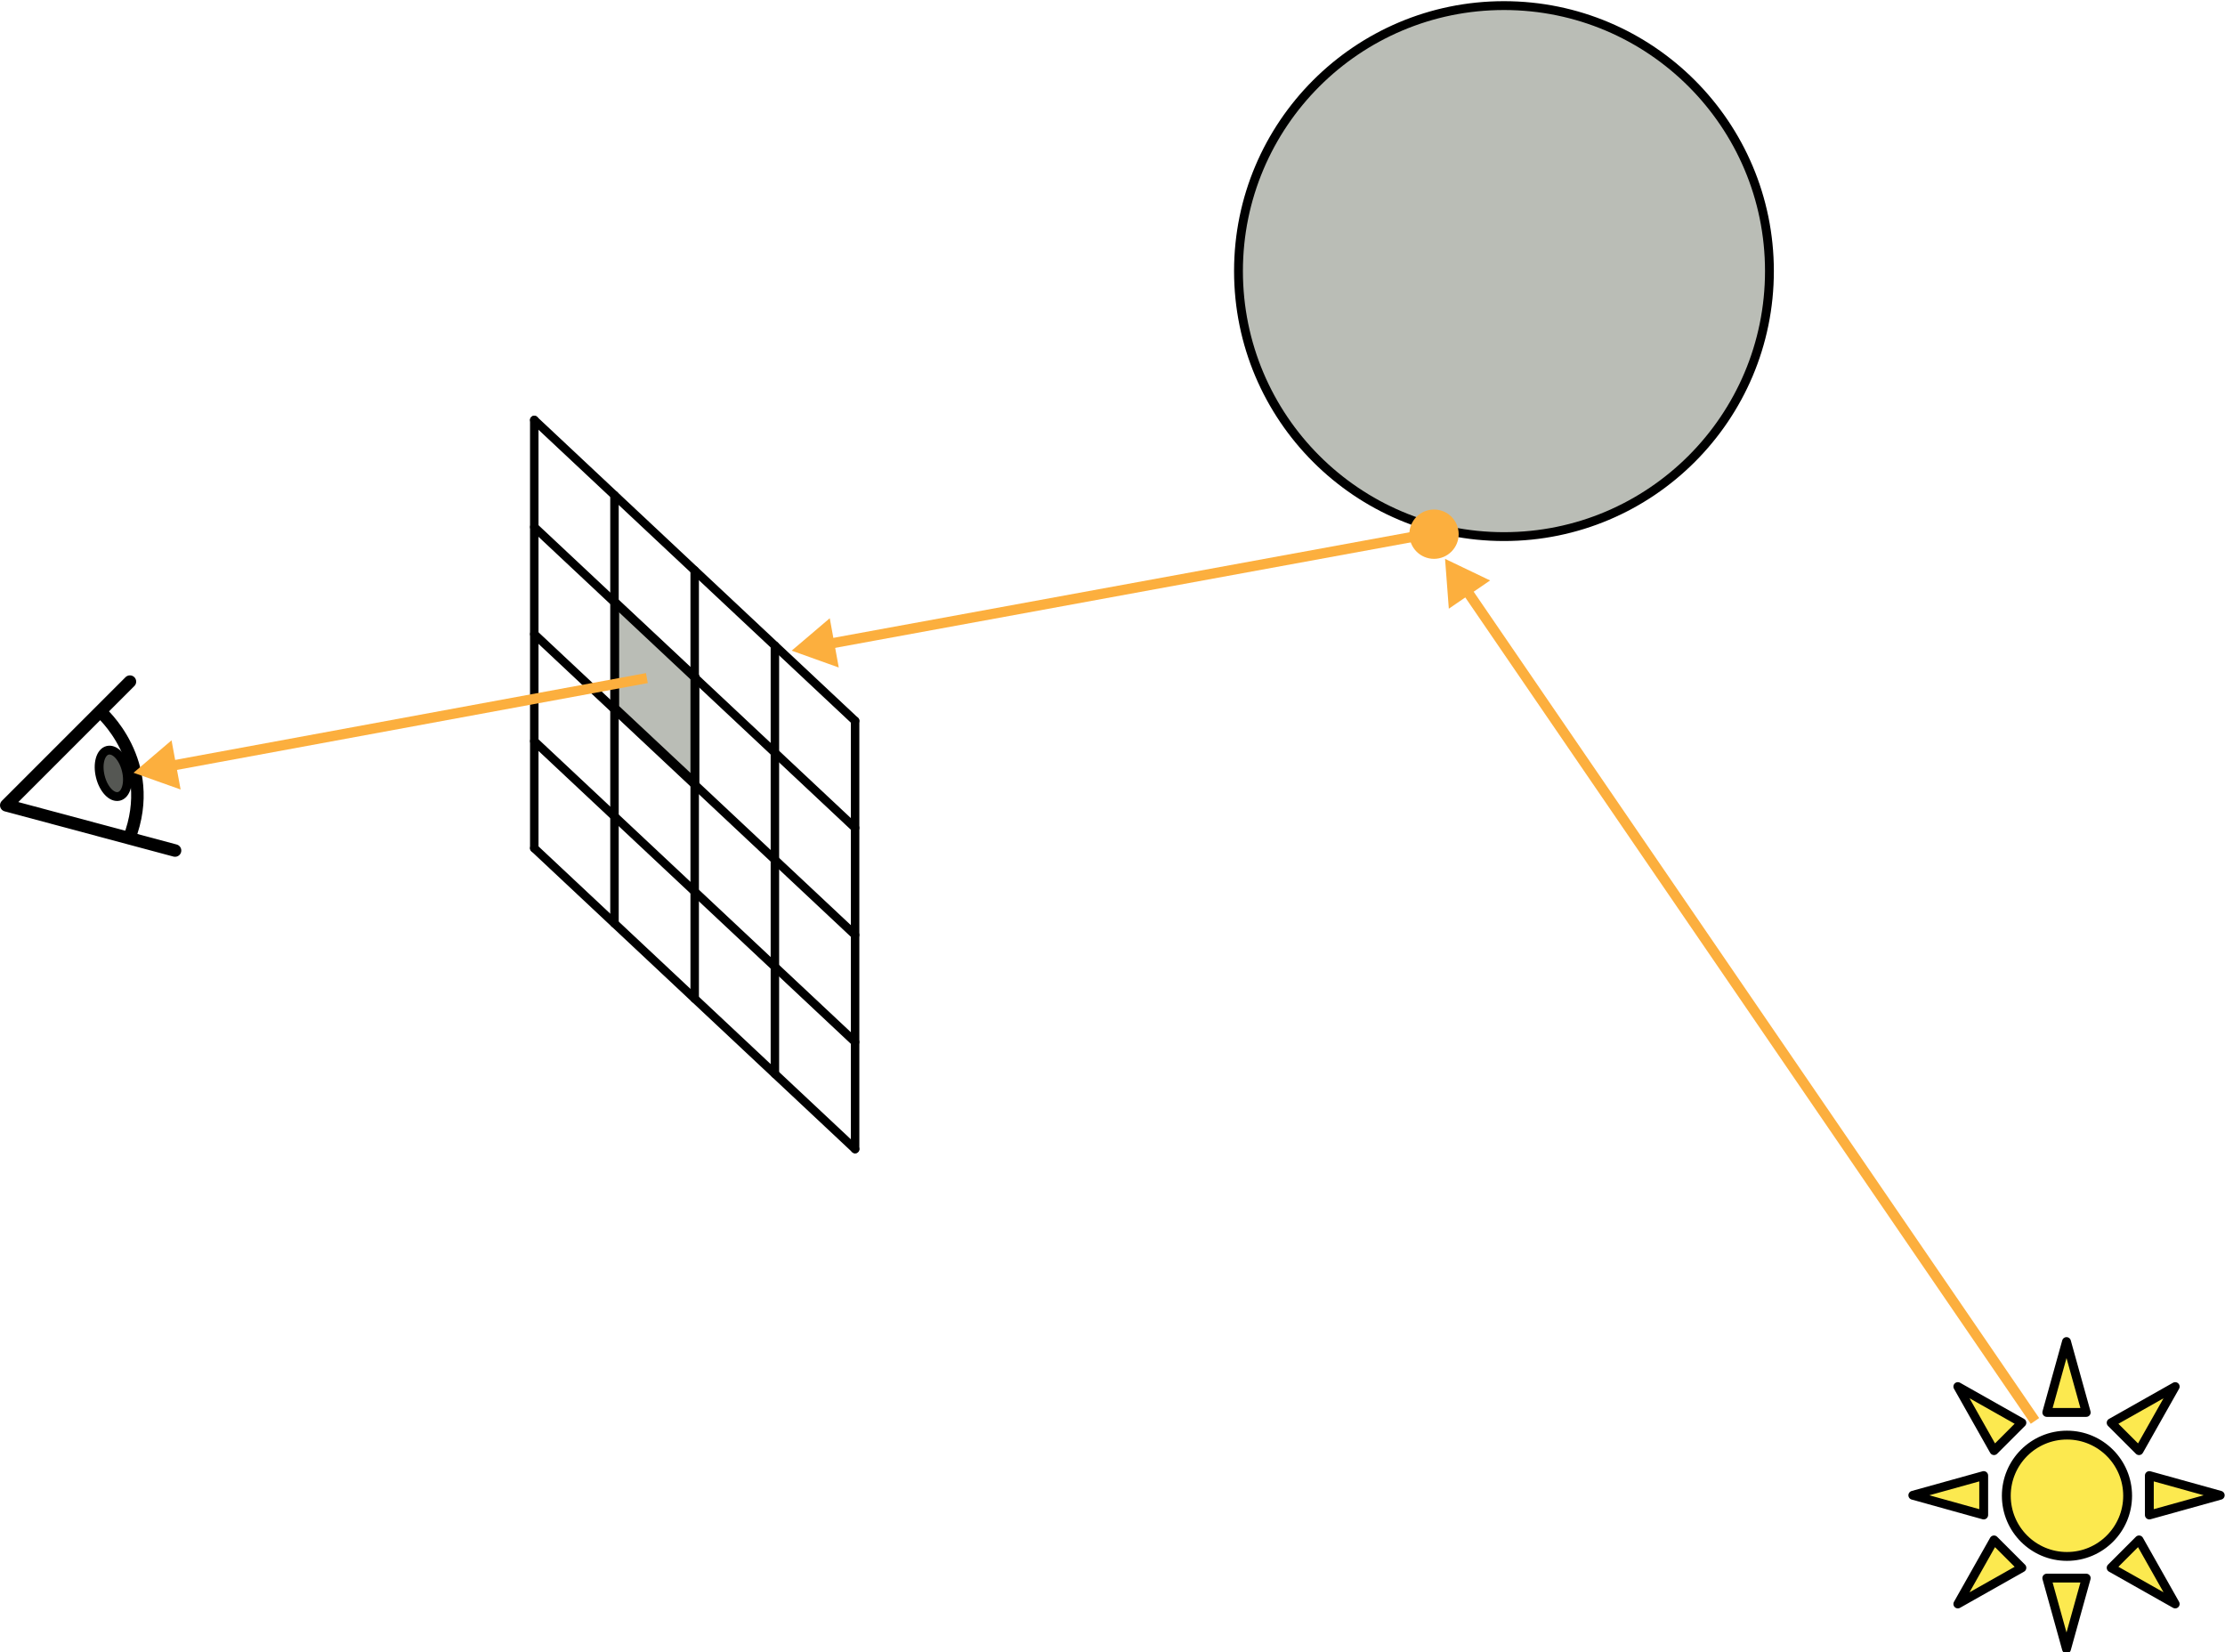 <?xml version="1.0" encoding="UTF-8" standalone="no"?>
<svg
   xmlns:dc="http://purl.org/dc/elements/1.1/"
   xmlns:cc="http://creativecommons.org/ns#"
   xmlns:rdf="http://www.w3.org/1999/02/22-rdf-syntax-ns#"
   xmlns:svg="http://www.w3.org/2000/svg"
   xmlns="http://www.w3.org/2000/svg"
   viewBox="0 0 466.928 346.723"
   height="346.723"
   width="466.928"
   xml:space="preserve"
   id="svg2"
   version="1.1"><defs
     id="defs6"><clipPath
       id="clipPath20"
       clipPathUnits="userSpaceOnUse"><path
         id="path18"
         d="M 18,40 H 594 V 773 H 18 Z" /></clipPath><clipPath
       id="clipPath32"
       clipPathUnits="userSpaceOnUse"><path
         id="path30"
         d="M 18,456.8 H 425.2 V 773 H 18 Z" /></clipPath></defs><g
     transform="matrix(1.333,0,0,-1.333,-61.795,993.671)"
     id="g10"><g
       id="g12" /><g
       id="g26"><g
         clip-path="url(#clipPath32)"
         id="g28"><path
           id="path34"
           style="fill:#fce94f;fill-opacity:1;fill-rule:nonzero;stroke:none"
           d="m 381.197,510.104 c 0,-5.272 -4.274,-9.546 -9.546,-9.546 -5.272,0 -9.546,4.274 -9.546,9.546 0,5.272 4.274,9.546 9.546,9.546 5.272,0 9.546,-4.274 9.546,-9.546 z" /><g
           transform="matrix(2.037,0,0,-2.037,-138.396,1057.009)"
           id="g36"><path
             id="path38"
             style="fill:none;stroke:#000000;stroke-width:0.684;stroke-linecap:butt;stroke-linejoin:round;stroke-miterlimit:10;stroke-dasharray:none;stroke-opacity:1"
             d="m 255.134,268.545 c 0,2.589 -2.099,4.688 -4.688,4.688 -2.589,0 -4.688,-2.099 -4.688,-4.688 0,-2.589 2.099,-4.688 4.688,-4.688 2.589,0 4.688,2.099 4.688,4.688 z" /></g><path
           id="path40"
           style="fill:#fce94f;fill-opacity:1;fill-rule:nonzero;stroke:none"
           d="m 358.613,507.001 v 6.206 l -11.157,-3.103 z" /><g
           transform="matrix(1.966,0,0,-1.966,-121.578,1038.183)"
           id="g42"><path
             id="path44"
             style="fill:none;stroke:#000000;stroke-width:0.709;stroke-linecap:butt;stroke-linejoin:round;stroke-miterlimit:10;stroke-dasharray:none;stroke-opacity:1"
             d="M 244.268,270.207 V 267.05 l -5.676,1.578 z" /></g><path
           id="path46"
           style="fill:#fce94f;fill-opacity:1;fill-rule:nonzero;stroke:none"
           d="m 384.689,507.001 v 6.206 l 11.157,-3.103 z" /><g
           transform="matrix(1.966,0,0,-1.966,-121.578,1038.183)"
           id="g48"><path
             id="path50"
             style="fill:none;stroke:#000000;stroke-width:0.709;stroke-linecap:butt;stroke-linejoin:round;stroke-miterlimit:10;stroke-dasharray:none;stroke-opacity:1"
             d="M 257.532,270.207 V 267.05 l 5.676,1.578 z" /></g><path
           id="path52"
           style="fill:#fce94f;fill-opacity:1;fill-rule:nonzero;stroke:none"
           d="m 374.753,497.065 h -6.206 l 3.103,-11.157 z" /><g
           transform="matrix(1.966,0,0,-1.966,-121.578,1038.183)"
           id="g54"><path
             id="path56"
             style="fill:none;stroke:#000000;stroke-width:0.709;stroke-linecap:butt;stroke-linejoin:round;stroke-miterlimit:10;stroke-dasharray:none;stroke-opacity:1"
             d="m 252.478,275.261 h -3.157 l 1.578,5.676 z" /></g><path
           id="path58"
           style="fill:#fce94f;fill-opacity:1;fill-rule:nonzero;stroke:none"
           d="m 374.753,523.142 h -6.206 l 3.103,11.157 z" /><g
           transform="matrix(1.966,0,0,-1.966,-121.578,1038.183)"
           id="g60"><path
             id="path62"
             style="fill:none;stroke:#000000;stroke-width:0.709;stroke-linecap:butt;stroke-linejoin:round;stroke-miterlimit:10;stroke-dasharray:none;stroke-opacity:1"
             d="m 252.478,261.996 h -3.157 l 1.578,-5.676 z" /></g><path
           id="path64"
           style="fill:#fce94f;fill-opacity:1;fill-rule:nonzero;stroke:none"
           d="m 364.625,498.69 -4.388,4.388 -5.696,-10.083 z" /><g
           transform="matrix(1.966,0,0,-1.966,-121.578,1038.183)"
           id="g66"><path
             id="path68"
             style="fill:none;stroke:#000000;stroke-width:0.709;stroke-linecap:butt;stroke-linejoin:round;stroke-miterlimit:10;stroke-dasharray:none;stroke-opacity:1"
             d="m 247.326,274.434 -2.232,-2.232 -2.897,5.129 z" /></g><path
           id="path70"
           style="fill:#fce94f;fill-opacity:1;fill-rule:nonzero;stroke:none"
           d="m 383.064,517.129 -4.388,4.388 10.083,5.695 z" /><g
           transform="matrix(1.966,0,0,-1.966,-121.578,1038.183)"
           id="g72"><path
             id="path74"
             style="fill:none;stroke:#000000;stroke-width:0.709;stroke-linecap:butt;stroke-linejoin:round;stroke-miterlimit:10;stroke-dasharray:none;stroke-opacity:1"
             d="m 256.706,265.055 -2.232,-2.232 5.129,-2.897 z" /></g><path
           id="path76"
           style="fill:#fce94f;fill-opacity:1;fill-rule:nonzero;stroke:none"
           d="m 383.064,503.078 -4.388,-4.388 10.083,-5.695 z" /><g
           transform="matrix(1.966,0,0,-1.966,-121.578,1038.183)"
           id="g78"><path
             id="path80"
             style="fill:none;stroke:#000000;stroke-width:0.709;stroke-linecap:butt;stroke-linejoin:round;stroke-miterlimit:10;stroke-dasharray:none;stroke-opacity:1"
             d="m 256.706,272.202 -2.232,2.232 5.129,2.897 z" /></g><path
           id="path82"
           style="fill:#fce94f;fill-opacity:1;fill-rule:nonzero;stroke:none"
           d="m 364.625,521.517 -4.388,-4.388 -5.695,10.083 z" /><g
           transform="matrix(1.966,0,0,-1.966,-121.578,1038.183)"
           id="g84"><path
             id="path86"
             style="fill:none;stroke:#000000;stroke-width:0.709;stroke-linecap:butt;stroke-linejoin:round;stroke-miterlimit:10;stroke-dasharray:none;stroke-opacity:1"
             d="m 247.326,262.822 -2.232,2.232 -2.897,-5.129 z" /></g><path
           id="path88"
           style="fill:#babdb6;fill-opacity:1;fill-rule:nonzero;stroke:none"
           d="m 324.921,702.764 c 0,-23.082 -18.712,-41.793 -41.793,-41.793 -23.082,0 -41.793,18.712 -41.793,41.793 0,23.082 18.712,41.793 41.793,41.793 23.082,0 41.793,-18.712 41.793,-41.793 z" /><g
           transform="matrix(0.8,0,0,-0.8,-70.546,627.629)"
           id="g90"><path
             id="path92"
             style="fill:none;stroke:#000000;stroke-width:1.741;stroke-linecap:butt;stroke-linejoin:round;stroke-miterlimit:10;stroke-dasharray:none;stroke-opacity:1"
             d="m 494.334,-93.919 c 0,28.852 -23.389,52.242 -52.242,52.242 -28.852,0 -52.242,-23.389 -52.242,-52.242 0,-28.852 23.389,-52.242 52.242,-52.242 28.852,0 52.242,23.389 52.242,52.242 z" /></g><g
           transform="matrix(1.966,0,0,-1.966,-99.111,1020.631)"
           id="g94"><path
             id="path96"
             style="fill:none;stroke:#000000;stroke-width:1;stroke-linecap:round;stroke-linejoin:round;stroke-miterlimit:10;stroke-dasharray:none;stroke-opacity:1"
             d="m 88.01,208.077 -13.517,-3.622 9.904,-9.904" /></g><g
           transform="matrix(1.966,0,0,-1.966,-99.111,1020.631)"
           id="g98"><path
             id="path100"
             style="fill:none;stroke:#000000;stroke-width:1;stroke-linecap:butt;stroke-linejoin:miter;stroke-miterlimit:4;stroke-dasharray:none;stroke-opacity:1"
             d="m 84.33,207.117 c 2.366,-6.161 -2.321,-10.179 -2.321,-10.179" /></g><path
           id="path102"
           style="fill:#555753;fill-opacity:1;fill-rule:nonzero;stroke:none"
           d="m 66.257,624.201 c 0.492,-2.001 -0.026,-3.847 -1.155,-4.125 -1.13,-0.278 -2.444,1.119 -2.935,3.119 -0.492,2.001 0.026,3.847 1.155,4.125 1.13,0.278 2.444,-1.119 2.935,-3.119 z" /><g
           transform="matrix(1.909,0.469,0.469,-1.909,-188.655,970.939)"
           id="g104"><path
             id="path106"
             style="fill:none;stroke:#000000;stroke-width:0.709;stroke-linecap:butt;stroke-linejoin:round;stroke-miterlimit:10;stroke-dasharray:none;stroke-opacity:1"
             d="m 83.839,202.228 c 0,1.048 -0.48,1.897 -1.071,1.897 -0.592,0 -1.071,-0.85 -1.071,-1.897 0,-1.048 0.48,-1.897 1.071,-1.897 0.592,0 1.071,0.849 1.071,1.897 z" /></g><path
           id="path108"
           style="fill:#babdb6;fill-opacity:1;fill-rule:nonzero;stroke:none"
           d="m 143.024,650.634 12.622,-11.835 v -16.691 l -12.622,11.835 z" /><g
           transform="matrix(0.584,-0.547,0,-0.8,-70.546,627.629)"
           id="g110"><path
             id="path112"
             style="fill:none;stroke:#000000;stroke-width:2.203;stroke-linecap:butt;stroke-linejoin:miter;stroke-miterlimit:4;stroke-dasharray:none;stroke-opacity:1"
             d="m 365.964,-279.077 h 21.629 v 20.863 h -21.629 z" /></g><path
           id="path114"
           style="fill:#555753;fill-opacity:1;fill-rule:nonzero;stroke:none"
           d="m 130.468,611.917 v 67.409" /><g
           transform="matrix(0.8,0,0,-0.8,-70.546,627.629)"
           id="g116"><path
             id="path118"
             style="fill:none;stroke:#000000;stroke-width:1.667;stroke-linecap:round;stroke-linejoin:round;stroke-miterlimit:10;stroke-dasharray:none;stroke-opacity:1"
             d="M 251.268,19.639 V -64.622" /></g><path
           id="path120"
           style="fill:#555753;fill-opacity:1;fill-rule:nonzero;stroke:none"
           d="M 180.977,564.558 V 631.967" /><g
           transform="matrix(0.8,0,0,-0.8,-70.546,627.629)"
           id="g122"><path
             id="path124"
             style="fill:none;stroke:#000000;stroke-width:1.667;stroke-linecap:round;stroke-linejoin:round;stroke-miterlimit:10;stroke-dasharray:none;stroke-opacity:1"
             d="M 314.404,78.838 V -5.423" /></g><path
           id="path126"
           style="fill:#555753;fill-opacity:1;fill-rule:nonzero;stroke:none"
           d="m 143.095,600.077 v 67.409" /><g
           transform="matrix(0.8,0,0,-0.8,-70.546,627.629)"
           id="g128"><path
             id="path130"
             style="fill:none;stroke:#000000;stroke-width:1.667;stroke-linecap:round;stroke-linejoin:round;stroke-miterlimit:10;stroke-dasharray:none;stroke-opacity:1"
             d="M 267.052,34.439 V -49.822" /></g><path
           id="path132"
           style="fill:#555753;fill-opacity:1;fill-rule:nonzero;stroke:none"
           d="m 155.722,588.238 v 67.409" /><g
           transform="matrix(0.8,0,0,-0.8,-70.546,627.629)"
           id="g134"><path
             id="path136"
             style="fill:none;stroke:#000000;stroke-width:1.667;stroke-linecap:round;stroke-linejoin:round;stroke-miterlimit:10;stroke-dasharray:none;stroke-opacity:1"
             d="M 282.836,49.239 V -35.023" /></g><path
           id="path138"
           style="fill:#555753;fill-opacity:1;fill-rule:nonzero;stroke:none"
           d="m 168.35,576.398 v 67.409" /><g
           transform="matrix(0.8,0,0,-0.8,-70.546,627.629)"
           id="g140"><path
             id="path142"
             style="fill:none;stroke:#000000;stroke-width:1.667;stroke-linecap:round;stroke-linejoin:round;stroke-miterlimit:10;stroke-dasharray:none;stroke-opacity:1"
             d="M 298.62,64.038 V -20.223" /></g><path
           id="path144"
           style="fill:#555753;fill-opacity:1;fill-rule:nonzero;stroke:none"
           d="m 180.977,564.558 -50.508,47.359" /><g
           transform="matrix(0.8,0,0,-0.8,-70.546,627.629)"
           id="g146"><path
             id="path148"
             style="fill:none;stroke:#000000;stroke-width:1.667;stroke-linecap:round;stroke-linejoin:round;stroke-miterlimit:10;stroke-dasharray:none;stroke-opacity:1"
             d="M 314.404,78.838 251.268,19.639" /></g><path
           id="path150"
           style="fill:#555753;fill-opacity:1;fill-rule:nonzero;stroke:none"
           d="m 180.977,631.967 -50.508,47.359" /><g
           transform="matrix(0.8,0,0,-0.8,-70.546,627.629)"
           id="g152"><path
             id="path154"
             style="fill:none;stroke:#000000;stroke-width:1.667;stroke-linecap:round;stroke-linejoin:round;stroke-miterlimit:10;stroke-dasharray:none;stroke-opacity:1"
             d="M 314.404,-5.423 251.268,-64.622" /></g><path
           id="path156"
           style="fill:#555753;fill-opacity:1;fill-rule:nonzero;stroke:none"
           d="m 180.977,581.41 -50.508,47.359" /><g
           transform="matrix(0.8,0,0,-0.8,-70.546,627.629)"
           id="g158"><path
             id="path160"
             style="fill:none;stroke:#000000;stroke-width:1.667;stroke-linecap:round;stroke-linejoin:round;stroke-miterlimit:10;stroke-dasharray:none;stroke-opacity:1"
             d="M 314.404,57.773 251.268,-1.426" /></g><path
           id="path162"
           style="fill:#555753;fill-opacity:1;fill-rule:nonzero;stroke:none"
           d="m 180.977,598.263 -50.508,47.359" /><g
           transform="matrix(0.8,0,0,-0.8,-70.546,627.629)"
           id="g164"><path
             id="path166"
             style="fill:none;stroke:#000000;stroke-width:1.667;stroke-linecap:round;stroke-linejoin:round;stroke-miterlimit:10;stroke-dasharray:none;stroke-opacity:1"
             d="m 314.404,36.708 -63.135,-59.199" /></g><path
           id="path168"
           style="fill:#555753;fill-opacity:1;fill-rule:nonzero;stroke:none"
           d="m 180.977,615.115 -50.508,47.359" /><g
           transform="matrix(0.8,0,0,-0.8,-70.546,627.629)"
           id="g170"><path
             id="path172"
             style="fill:none;stroke:#000000;stroke-width:1.667;stroke-linecap:round;stroke-linejoin:round;stroke-miterlimit:10;stroke-dasharray:none;stroke-opacity:1"
             d="m 314.404,15.642 -63.135,-59.199" /></g><path
           id="path174"
           style="fill:#fcaf3e;fill-opacity:1;fill-rule:nonzero;stroke:none"
           d="m 175.462,643.833 94.372,17.294" /><g
           transform="matrix(0.8,0,0,-0.8,-70.546,627.629)"
           id="g176"><path
             id="path178"
             style="fill:none;stroke:#fcaf3e;stroke-width:2;stroke-linecap:butt;stroke-linejoin:miter;stroke-miterlimit:4;stroke-dasharray:none;stroke-opacity:1"
             d="M 307.511,-20.256 425.476,-41.874" /></g><path
           id="path180"
           style="fill:#fcaf3e;fill-opacity:1;fill-rule:evenodd;stroke:none"
           d="m 171.83,643.168 4.869,4.145 1.154,-6.295 z" /><g
           transform="matrix(-0.63,-0.115,-0.115,0.63,175.462,643.833)"
           id="g182"><path
             id="path184"
             style="fill:none;stroke:#fcaf3e;stroke-width:1.333;stroke-linecap:butt;stroke-linejoin:miter;stroke-miterlimit:4;stroke-dasharray:none;stroke-opacity:1"
             d="M 5.77,0 -2.88,5 V -5 Z" /></g><path
           id="path186"
           style="fill:#fcaf3e;fill-opacity:1;fill-rule:nonzero;stroke:none"
           d="m 275.597,661.352 c 0,-1.923 -1.559,-3.483 -3.483,-3.483 -1.923,0 -3.483,1.559 -3.483,3.483 0,1.923 1.559,3.483 3.483,3.483 1.923,0 3.483,-1.559 3.483,-3.483 z" /><g
           transform="matrix(0.8,0,0,-0.8,-70.546,627.629)"
           id="g188"><path
             id="path190"
             style="fill:none;stroke:#fcaf3e;stroke-width:1;stroke-linecap:butt;stroke-linejoin:miter;stroke-miterlimit:4;stroke-dasharray:none;stroke-opacity:1"
             d="m 432.679,-42.154 c 0,2.404 -1.949,4.353 -4.354,4.353 -2.404,0 -4.354,-1.949 -4.354,-4.353 0,-2.404 1.949,-4.353 4.354,-4.353 2.404,0 4.354,1.949 4.354,4.353 z" /></g><path
           id="path192"
           style="fill:#fcaf3e;fill-opacity:1;fill-rule:nonzero;stroke:none"
           d="m 71.847,624.619 76.349,14.079" /><g
           transform="matrix(0.8,0,0,-0.8,-70.546,627.629)"
           id="g194"><path
             id="path196"
             style="fill:none;stroke:#fcaf3e;stroke-width:2;stroke-linecap:butt;stroke-linejoin:miter;stroke-miterlimit:4;stroke-dasharray:none;stroke-opacity:1"
             d="M 177.991,3.761 273.428,-13.837" /></g><path
           id="path198"
           style="fill:#fcaf3e;fill-opacity:1;fill-rule:evenodd;stroke:none"
           d="m 68.215,623.95 4.864,4.151 1.161,-6.294 z" /><g
           transform="matrix(-0.629,-0.116,-0.116,0.629,71.847,624.619)"
           id="g200"><path
             id="path202"
             style="fill:none;stroke:#fcaf3e;stroke-width:1.333;stroke-linecap:butt;stroke-linejoin:miter;stroke-miterlimit:4;stroke-dasharray:none;stroke-opacity:1"
             d="M 5.77,0 -2.88,5 V -5 Z" /></g><path
           id="path204"
           style="fill:#fcaf3e;fill-opacity:1;fill-rule:nonzero;stroke:none"
           d="M 276.418,653.717 366.722,521.764" /><g
           transform="matrix(0.8,0,0,-0.8,-70.546,627.629)"
           id="g206"><path
             id="path208"
             style="fill:none;stroke:#fcaf3e;stroke-width:2;stroke-linecap:butt;stroke-linejoin:miter;stroke-miterlimit:4;stroke-dasharray:none;stroke-opacity:1"
             d="M 433.705,-32.61 546.586,132.331" /></g><path
           id="path210"
           style="fill:#fcaf3e;fill-opacity:1;fill-rule:evenodd;stroke:none"
           d="m 274.332,656.764 5.768,-2.761 -5.282,-3.615 z" /><g
           transform="matrix(-0.361,0.528,0.528,0.361,276.418,653.717)"
           id="g212"><path
             id="path214"
             style="fill:none;stroke:#fcaf3e;stroke-width:1.333;stroke-linecap:butt;stroke-linejoin:miter;stroke-miterlimit:4;stroke-dasharray:none;stroke-opacity:1"
             d="M 5.77,0 -2.88,5 V -5 Z" /></g></g></g></g></svg>
